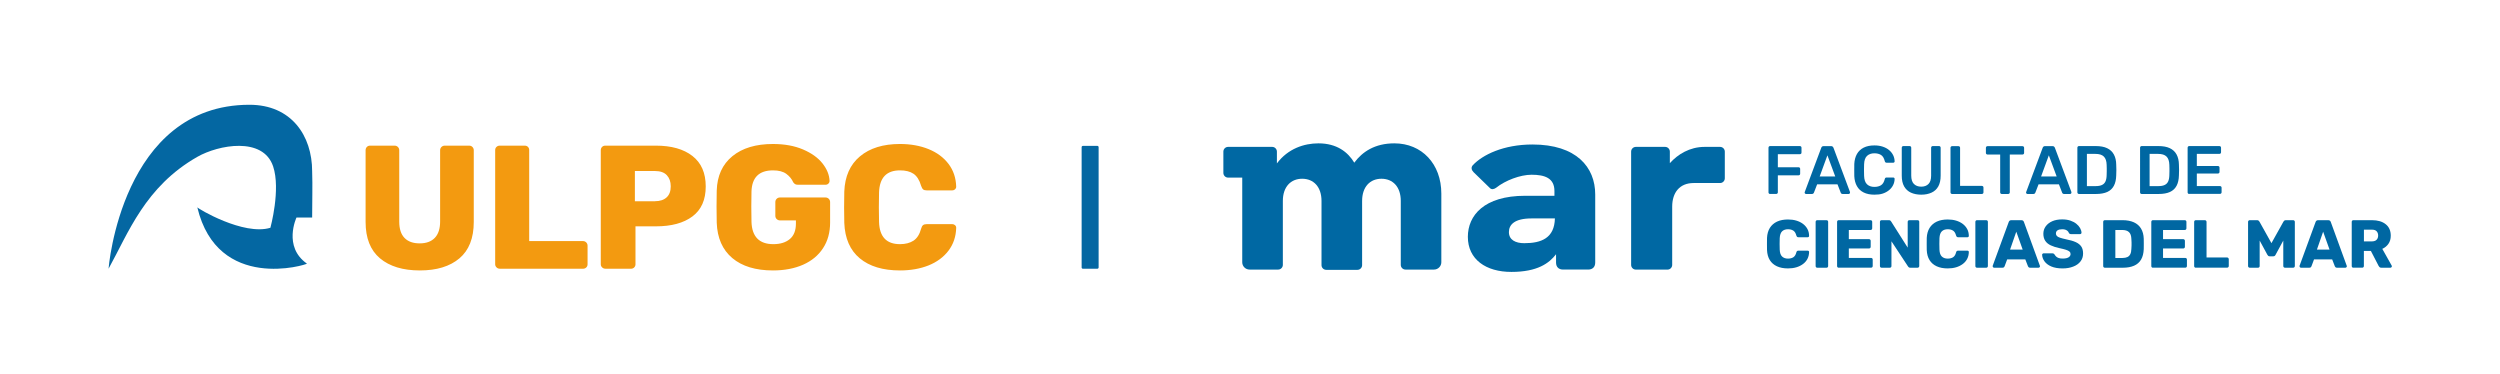 <?xml version="1.0" encoding="UTF-8"?>
<!-- Generator: Adobe Illustrator 27.8.1, SVG Export Plug-In . SVG Version: 6.00 Build 0)  -->
<svg version="1.1" xmlns="http://www.w3.org/2000/svg" xmlns:xlink="http://www.w3.org/1999/xlink" x="0px" y="0px" viewBox="0 0 543.09 81.24" style="enable-background:new 0 0 543.09 81.24;" xml:space="preserve">
<style type="text/css">
	.st0{display:none;}
	.st1{display:inline;fill:none;stroke:#009FE3;stroke-width:0.216;stroke-miterlimit:22.926;}
	.st2{display:inline;fill-rule:evenodd;clip-rule:evenodd;fill:none;stroke:#009FE3;stroke-width:0.216;stroke-miterlimit:22.926;}
	.st3{display:inline;fill-rule:evenodd;clip-rule:evenodd;fill:none;stroke:#B2B2B2;stroke-width:0.216;stroke-miterlimit:22.926;}
	.st4{display:inline;fill:#DADADA;}
	.st5{display:inline;fill:none;stroke:#F59A00;stroke-width:0.216;stroke-miterlimit:22.926;}
	.st6{display:inline;fill:none;stroke:#EF7D00;stroke-width:0.216;stroke-miterlimit:22.926;}
	.st7{display:inline;}
	.st8{fill-rule:evenodd;clip-rule:evenodd;fill:#DADADA;}
	.st9{fill:none;stroke:#C6C6C6;stroke-width:0.216;stroke-miterlimit:22.926;}
	.st10{fill:none;stroke:#B2B2B2;stroke-width:0.216;stroke-miterlimit:22.926;}
	.st11{display:inline;fill:none;stroke:#C6C6C6;stroke-width:0.216;stroke-miterlimit:22.926;}
	.st12{display:inline;fill:none;stroke:#B2B2B2;stroke-width:0.216;stroke-miterlimit:22.926;}
	.st13{fill:#DADADA;}
	.st14{fill-rule:evenodd;clip-rule:evenodd;fill:#009640;}
	
		.st15{display:inline;fill-rule:evenodd;clip-rule:evenodd;fill:none;stroke:#000000;stroke-width:0.217;stroke-miterlimit:22.926;}
	
		.st16{display:inline;fill-rule:evenodd;clip-rule:evenodd;fill:none;stroke:#C6C6C6;stroke-width:0.216;stroke-miterlimit:22.926;}
	
		.st17{display:inline;fill-rule:evenodd;clip-rule:evenodd;fill:none;stroke:#E30613;stroke-width:0.216;stroke-miterlimit:22.926;}
	.st18{display:inline;fill-rule:evenodd;clip-rule:evenodd;fill:#009640;}
	.st19{display:inline;fill:none;stroke:#EF7D00;stroke-width:0.217;stroke-miterlimit:22.926;}
	.st20{display:inline;fill-rule:evenodd;clip-rule:evenodd;fill:#DADADA;}
	.st21{fill:#B3B1B1;}
	.st22{fill:none;stroke:#B3B1B1;stroke-width:0.216;stroke-miterlimit:22.926;}
	.st23{display:inline;fill:none;}
	.st24{display:inline;fill:none;stroke:#020203;stroke-width:0.216;stroke-miterlimit:22.926;}
	.st25{display:inline;fill:none;stroke:#289BD3;stroke-width:0.216;stroke-miterlimit:22.926;}
	.st26{display:inline;fill:none;stroke:#F39A10;stroke-width:0.216;stroke-miterlimit:22.926;}
	.st27{display:inline;fill:#B3B1B1;}
	.st28{display:inline;fill:none;stroke:#B3B1B1;stroke-width:0.216;stroke-miterlimit:22.926;}
	.st29{display:inline;fill:none;stroke:#E30613;stroke-width:0.216;stroke-miterlimit:22.926;}
	.st30{fill-rule:evenodd;clip-rule:evenodd;fill:none;stroke:#009FE3;stroke-width:0.216;stroke-miterlimit:22.926;}
	.st31{fill-rule:evenodd;clip-rule:evenodd;fill:none;stroke:#B2B2B2;stroke-width:0.216;stroke-miterlimit:22.926;}
	.st32{display:inline;fill:none;stroke:#E30613;stroke-width:0.217;stroke-miterlimit:22.926;}
	.st33{display:inline;fill:none;stroke:#C6C6C6;stroke-width:0.217;stroke-miterlimit:22.926;}
	.st34{fill:none;stroke:#E30613;stroke-width:0.217;stroke-miterlimit:22.926;}
	.st35{fill:none;stroke:#C6C6C6;stroke-width:0.217;stroke-miterlimit:22.926;}
	.st36{fill:#0067A2;}
	.st37{fill:#0467A2;}
	.st38{fill:#F39A10;}
	.st39{fill:#F59A00;}
	.st40{fill-rule:evenodd;clip-rule:evenodd;fill:#0067A2;}
	.st41{fill-rule:evenodd;clip-rule:evenodd;fill:#F59A00;}
	.st42{fill:#FFFFFF;}
	.st43{fill-rule:evenodd;clip-rule:evenodd;fill:#FFFFFF;}
	.st44{fill:#0068A3;}
</style>
<g id="Capa_1" class="st0">
	<g class="st7">
		<path class="st21" d="M235.6,40.75c0,3.66-0.88,6.52-2.63,8.6s-4.39,3.11-7.9,3.11h-15.58c-0.28,0-0.52-0.1-0.71-0.29    c-0.19-0.19-0.29-0.43-0.29-0.72v-5.29c0-0.28,0.09-0.52,0.29-0.72c0.19-0.19,0.43-0.29,0.71-0.29h15.5    c1.55,0,2.73-0.38,3.53-1.15c0.8-0.77,1.2-1.86,1.2-3.29c0-1.43-0.4-2.52-1.18-3.29c-0.79-0.77-1.97-1.15-3.55-1.15h-15.5    c-0.28,0-0.52-0.1-0.71-0.29c-0.19-0.19-0.29-0.43-0.29-0.72v-5.33c0-0.29,0.09-0.52,0.29-0.7c0.19-0.18,0.43-0.27,0.71-0.27    h15.58c3.51,0,6.15,1.04,7.9,3.13C234.72,34.18,235.6,37.06,235.6,40.75"/>
		<line class="st22" x1="208.51" y1="0.2" x2="208.51" y2="81.22"/>
		<line class="st22" x1="235.66" y1="0.2" x2="235.66" y2="81.22"/>
	</g>
	<rect x="0.38" class="st23" width="705.84" height="81.13"/>
	<rect x="0.38" class="st24" width="705.76" height="81.13"/>
	<line class="st25" x1="0.45" y1="58.43" x2="706.14" y2="58.43"/>
	<line class="st26" x1="0.43" y1="0.1" x2="405.13" y2="0.1"/>
	<path class="st27" d="M67.85,42.11c0-1.45,0.38-2.57,1.12-3.37c0.75-0.8,1.89-1.2,3.41-1.2h6.63c0.12,0,0.22,0.04,0.29,0.1   c0.08,0.07,0.11,0.16,0.11,0.28v1.47c0,0.12-0.04,0.21-0.11,0.29c-0.08,0.07-0.17,0.11-0.29,0.11h-6.63c-0.86,0-1.5,0.2-1.94,0.6   c-0.43,0.4-0.65,0.97-0.65,1.7c0,0.74,0.22,1.3,0.65,1.7c0.43,0.4,1.08,0.6,1.94,0.6h6.63c0.12,0,0.22,0.04,0.29,0.11   c0.08,0.08,0.11,0.17,0.11,0.29v1.47c0,0.12-0.04,0.21-0.11,0.28c-0.08,0.07-0.17,0.1-0.29,0.1h-6.63c-1.52,0-2.66-0.4-3.41-1.19   C68.23,44.66,67.85,43.55,67.85,42.11"/>
	<path class="st27" d="M57.72,11.41c-1.48,0-2.62-0.37-3.44-1.1c-0.82-0.74-1.22-1.85-1.22-3.34V0.46c0-0.12,0.04-0.21,0.11-0.29   c0.07-0.07,0.17-0.11,0.28-0.11h1.5c0.12,0,0.22,0.04,0.29,0.11c0.08,0.08,0.12,0.17,0.12,0.29v6.51c0,0.84,0.2,1.48,0.61,1.9   c0.41,0.43,0.99,0.64,1.74,0.64c0.75,0,1.33-0.21,1.74-0.64c0.41-0.43,0.61-1.06,0.61-1.9V0.46c0-0.12,0.04-0.21,0.11-0.29   c0.08-0.07,0.17-0.11,0.29-0.11h1.5c0.12,0,0.21,0.04,0.28,0.11c0.07,0.08,0.11,0.17,0.11,0.29v6.51c0,1.49-0.4,2.61-1.21,3.34   C60.33,11.04,59.19,11.41,57.72,11.41"/>
	<path class="st27" d="M57.69,11.41c1.48,0,2.62,0.37,3.44,1.1c0.82,0.74,1.22,1.85,1.22,3.34v6.51c0,0.12-0.03,0.21-0.11,0.29   c-0.07,0.07-0.17,0.11-0.28,0.11h-1.5c-0.12,0-0.22-0.04-0.29-0.11c-0.08-0.08-0.11-0.17-0.11-0.29v-6.51c0-0.84-0.2-1.48-0.61-1.9   c-0.41-0.43-0.99-0.64-1.74-0.64s-1.33,0.21-1.74,0.64c-0.41,0.43-0.61,1.06-0.61,1.9v6.51c0,0.12-0.04,0.21-0.11,0.29   c-0.08,0.07-0.17,0.11-0.29,0.11h-1.5c-0.12,0-0.22-0.04-0.29-0.11c-0.07-0.08-0.11-0.17-0.11-0.29v-6.51   c0-1.49,0.4-2.61,1.21-3.34C55.09,11.78,56.23,11.41,57.69,11.41"/>
	<line class="st28" x1="79.38" y1="0.06" x2="79.38" y2="81.08"/>
	<path class="st27" d="M12,42.11c0-1.45,0.37-2.57,1.12-3.37c0.75-0.8,1.89-1.2,3.41-1.2h6.63c0.12,0,0.22,0.04,0.29,0.1   c0.08,0.07,0.11,0.16,0.11,0.28v1.47c0,0.12-0.04,0.21-0.11,0.29c-0.07,0.07-0.17,0.11-0.29,0.11h-6.63c-0.86,0-1.51,0.2-1.94,0.6   c-0.44,0.4-0.65,0.97-0.65,1.7c0,0.74,0.22,1.3,0.65,1.7c0.43,0.4,1.08,0.6,1.94,0.6h6.63c0.12,0,0.22,0.04,0.29,0.11   c0.08,0.08,0.11,0.17,0.11,0.29v1.47c0,0.12-0.04,0.21-0.11,0.28c-0.07,0.07-0.17,0.1-0.29,0.1h-6.63c-1.52,0-2.66-0.4-3.41-1.19   C12.38,44.66,12,43.55,12,42.11"/>
	<path class="st27" d="M12.01,42.11c0-1.45-0.38-2.57-1.12-3.37c-0.75-0.8-1.89-1.2-3.41-1.2H0.84c-0.12,0-0.22,0.04-0.29,0.1   c-0.08,0.07-0.11,0.16-0.11,0.28v1.47c0,0.12,0.04,0.21,0.11,0.29c0.08,0.07,0.17,0.11,0.29,0.11h6.63c0.86,0,1.51,0.2,1.94,0.6   c0.43,0.4,0.65,0.97,0.65,1.7c0,0.74-0.22,1.3-0.65,1.7c-0.43,0.4-1.08,0.6-1.94,0.6H0.84c-0.12,0-0.22,0.04-0.29,0.11   c-0.08,0.08-0.11,0.17-0.11,0.29v1.47c0,0.12,0.04,0.21,0.11,0.28c0.08,0.07,0.17,0.1,0.29,0.1h6.63c1.52,0,2.66-0.4,3.41-1.19   C11.63,44.66,12.01,43.55,12.01,42.11"/>
	<path class="st27" d="M57.72,69.73c-1.48,0-2.62,0.37-3.44,1.1c-0.82,0.74-1.22,1.85-1.22,3.34v6.51c0,0.12,0.04,0.21,0.11,0.29   c0.07,0.07,0.17,0.11,0.28,0.11h1.5c0.12,0,0.22-0.04,0.29-0.11c0.08-0.08,0.12-0.17,0.12-0.29v-6.51c0-0.84,0.2-1.48,0.61-1.9   c0.41-0.43,0.99-0.64,1.74-0.64c0.75,0,1.33,0.21,1.74,0.64c0.41,0.43,0.61,1.06,0.61,1.9v6.51c0,0.12,0.04,0.21,0.11,0.29   c0.08,0.07,0.17,0.11,0.29,0.11h1.5c0.12,0,0.21-0.04,0.28-0.11c0.07-0.08,0.11-0.17,0.11-0.29v-6.51c0-1.49-0.4-2.61-1.21-3.34   C60.33,70.1,59.19,69.73,57.72,69.73"/>
	<path class="st27" d="M57.69,69.73c1.48,0,2.62-0.37,3.44-1.1c0.82-0.74,1.22-1.85,1.22-3.34v-6.51c0-0.12-0.03-0.21-0.11-0.29   c-0.07-0.07-0.17-0.11-0.28-0.11h-1.5c-0.12,0-0.22,0.04-0.29,0.11c-0.08,0.08-0.11,0.17-0.11,0.29v6.51c0,0.84-0.2,1.48-0.61,1.9   c-0.41,0.43-0.99,0.64-1.74,0.64s-1.33-0.21-1.74-0.64c-0.41-0.43-0.61-1.06-0.61-1.9v-6.51c0-0.12-0.04-0.21-0.11-0.29   c-0.08-0.07-0.17-0.11-0.29-0.11h-1.5c-0.12,0-0.22,0.04-0.29,0.11c-0.07,0.08-0.11,0.17-0.11,0.29v6.51c0,1.49,0.4,2.61,1.21,3.34   C55.09,69.36,56.23,69.73,57.69,69.73"/>
	<line class="st25" x1="0.45" y1="22.8" x2="706.14" y2="22.8"/>
	<line class="st25" x1="-0.43" y1="42.36" x2="705.25" y2="42.36"/>
	<line class="st25" x1="0.01" y1="47.73" x2="705.7" y2="47.73"/>
	<line class="st26" x1="0.45" y1="31.73" x2="706.14" y2="31.73"/>
	<g class="st7">
		<path class="st22" d="M372.33,0.19v81.02 M384.02,0.19v81.02"/>
		<path class="st21" d="M372.39,42.24c0-1.45,0.38-2.57,1.12-3.37c0.75-0.8,1.88-1.2,3.4-1.2h6.63c0.12,0,0.22,0.04,0.29,0.1    c0.08,0.07,0.11,0.16,0.11,0.28v1.47c0,0.12-0.04,0.21-0.11,0.29c-0.08,0.07-0.17,0.11-0.29,0.11h-6.63c-0.86,0-1.51,0.2-1.94,0.6    c-0.44,0.4-0.65,0.97-0.65,1.7c0,0.74,0.22,1.3,0.65,1.7c0.43,0.4,1.08,0.6,1.94,0.6h6.63c0.12,0,0.22,0.04,0.29,0.11    c0.08,0.08,0.11,0.17,0.11,0.29v1.47c0,0.12-0.04,0.21-0.11,0.28c-0.08,0.07-0.17,0.1-0.29,0.1h-6.63c-1.52,0-2.65-0.4-3.4-1.19    C372.76,44.8,372.39,43.68,372.39,42.24"/>
	</g>
	<g class="st7">
		<line class="st22" x1="519.61" y1="0.31" x2="519.61" y2="81.33"/>
		<path class="st22" d="M531.23,0.37v81.02 M542.8,0.37v81.02"/>
		<path class="st21" d="M531.22,43.25c0-1.45,0.38-2.57,1.12-3.37c0.75-0.8,1.89-1.2,3.41-1.2h6.63c0.12,0,0.22,0.04,0.29,0.1    c0.08,0.07,0.11,0.16,0.11,0.28v1.47c0,0.12-0.04,0.21-0.11,0.29c-0.08,0.07-0.17,0.11-0.29,0.11h-6.63c-0.86,0-1.51,0.2-1.94,0.6    c-0.44,0.4-0.65,0.97-0.65,1.7c0,0.74,0.22,1.3,0.65,1.7c0.43,0.4,1.08,0.6,1.94,0.6h6.63c0.12,0,0.22,0.04,0.29,0.11    c0.08,0.08,0.11,0.17,0.11,0.29v1.47c0,0.12-0.04,0.21-0.11,0.28c-0.08,0.07-0.17,0.1-0.29,0.1h-6.63c-1.52,0-2.66-0.4-3.41-1.19    C531.6,45.81,531.22,44.69,531.22,43.25"/>
		<path class="st21" d="M531.18,43.24c0-1.45-0.38-2.57-1.12-3.37c-0.75-0.8-1.88-1.2-3.4-1.2h-6.63c-0.12,0-0.22,0.04-0.29,0.1    c-0.08,0.07-0.11,0.16-0.11,0.28v1.47c0,0.12,0.04,0.21,0.11,0.29c0.08,0.07,0.17,0.11,0.29,0.11h6.63c0.86,0,1.51,0.2,1.94,0.6    c0.44,0.4,0.65,0.97,0.65,1.7c0,0.74-0.22,1.3-0.65,1.7c-0.43,0.4-1.08,0.6-1.94,0.6h-6.63c-0.12,0-0.22,0.04-0.29,0.11    c-0.08,0.08-0.11,0.17-0.11,0.29v1.47c0,0.12,0.04,0.21,0.11,0.28c0.08,0.07,0.17,0.1,0.29,0.1h6.63c1.52,0,2.65-0.4,3.4-1.19    C530.81,45.79,531.18,44.68,531.18,43.24"/>
	</g>
	<g class="st7">
		<path class="st21" d="M265.78,40.77c0,3.66-0.88,6.52-2.63,8.6s-4.39,3.11-7.9,3.11h-15.58c-0.28,0-0.52-0.1-0.71-0.29    c-0.19-0.19-0.29-0.43-0.29-0.72v-5.29c0-0.28,0.09-0.52,0.29-0.72c0.19-0.19,0.43-0.29,0.71-0.29h15.5    c1.55,0,2.73-0.38,3.53-1.15c0.8-0.77,1.2-1.86,1.2-3.29c0-1.43-0.4-2.52-1.18-3.29c-0.79-0.77-1.97-1.15-3.55-1.15h-15.5    c-0.28,0-0.52-0.1-0.71-0.29c-0.19-0.19-0.29-0.43-0.29-0.72v-5.33c0-0.29,0.09-0.52,0.29-0.7c0.19-0.18,0.43-0.27,0.71-0.27    h15.58c3.51,0,6.15,1.04,7.9,3.13C264.9,34.21,265.78,37.09,265.78,40.77"/>
		<line class="st22" x1="238.68" y1="0.23" x2="238.68" y2="81.24"/>
		<line class="st22" x1="265.83" y1="0.23" x2="265.83" y2="81.24"/>
	</g>
</g>
<g id="Capa_5">
</g>
<g id="Capa_2">
	<path class="st37" d="M54.2,22.76c9.07,0,13.61,6.68,13.61,14.47c0.11,3.55,0,5.58,0,10.02h-3.4c0,0-2.99,6.35,2.27,10.02   c0,0.22-19.4,6.28-23.82-12.24c0,0.22,10.03,6.23,15.88,4.45c0,0,2.28-8.31,0.59-13.34c-2.19-6.51-11.88-4.68-16.46-2.07   c-11.38,6.49-14.99,16.56-19.29,24.31C23.57,58.38,26.4,22.76,54.2,22.76"/>
	<path class="st38" d="M195.51,58.75c-3.71,0-6.62-0.88-8.73-2.63s-3.24-4.33-3.37-7.71c-0.03-0.69-0.04-1.81-0.04-3.36   c0-1.58,0.01-2.72,0.04-3.43c0.13-3.31,1.26-5.86,3.4-7.65c2.14-1.79,5.04-2.69,8.69-2.69c2.31,0,4.38,0.37,6.21,1.11   c1.83,0.74,3.27,1.81,4.34,3.21c1.06,1.4,1.62,3.05,1.67,4.96c0,0.23-0.09,0.42-0.25,0.57c-0.17,0.15-0.37,0.23-0.6,0.23h-5.52   c-0.36,0-0.63-0.07-0.8-0.21c-0.17-0.14-0.32-0.4-0.45-0.78c-0.36-1.25-0.92-2.12-1.65-2.62c-0.74-0.5-1.72-0.74-2.94-0.74   c-2.93,0-4.45,1.6-4.55,4.81c-0.03,0.69-0.04,1.74-0.04,3.17c0,1.42,0.01,2.51,0.04,3.24c0.1,3.21,1.62,4.81,4.55,4.81   c1.19,0,2.17-0.26,2.94-0.76c0.77-0.51,1.32-1.37,1.65-2.6c0.1-0.38,0.25-0.64,0.43-0.78c0.18-0.14,0.45-0.21,0.82-0.21h5.52   c0.23,0,0.43,0.08,0.6,0.23c0.17,0.15,0.25,0.34,0.25,0.57c-0.05,1.91-0.61,3.56-1.67,4.96c-1.06,1.4-2.51,2.47-4.34,3.21   C199.89,58.38,197.82,58.75,195.51,58.75 M167.91,58.75c-3.76,0-6.7-0.9-8.83-2.69c-2.13-1.79-3.26-4.36-3.38-7.69   c-0.03-0.71-0.04-1.87-0.04-3.47c0-1.6,0.01-2.77,0.04-3.51c0.1-3.21,1.24-5.69,3.4-7.46c2.17-1.77,5.1-2.65,8.81-2.65   c2.49,0,4.66,0.39,6.52,1.18c1.85,0.79,3.27,1.8,4.24,3.03c0.97,1.23,1.49,2.5,1.54,3.8c0,0.23-0.08,0.43-0.25,0.59   c-0.17,0.17-0.37,0.25-0.6,0.25h-6.03c-0.26,0-0.46-0.04-0.6-0.13c-0.14-0.09-0.28-0.22-0.41-0.4c-0.31-0.71-0.81-1.32-1.5-1.83   c-0.69-0.51-1.65-0.76-2.9-0.76c-3.01,0-4.57,1.53-4.67,4.58c-0.03,0.71-0.04,1.81-0.04,3.28c0,1.48,0.01,2.58,0.04,3.32   c0.1,3.23,1.69,4.85,4.75,4.85c1.5,0,2.7-0.37,3.58-1.11c0.88-0.74,1.32-1.86,1.32-3.36v-0.69h-3.46c-0.28,0-0.52-0.1-0.72-0.29   c-0.2-0.19-0.29-0.43-0.29-0.71V43.9c0-0.28,0.1-0.52,0.29-0.71c0.19-0.19,0.43-0.29,0.72-0.29h9.88c0.28,0,0.53,0.1,0.72,0.29   c0.19,0.19,0.29,0.43,0.29,0.71v4.43c0,2.16-0.51,4.03-1.54,5.59c-1.02,1.57-2.47,2.76-4.34,3.59   C172.58,58.33,170.4,58.75,167.91,58.75 M142.29,43.71c1.06,0,1.9-0.27,2.51-0.82c0.61-0.55,0.91-1.35,0.91-2.42   c0-0.99-0.28-1.79-0.84-2.4c-0.56-0.61-1.42-0.92-2.59-0.92h-4.36v6.57H142.29z M131.48,58.37c-0.26,0-0.49-0.1-0.68-0.29   c-0.2-0.19-0.29-0.41-0.29-0.67V32.64c0-0.28,0.09-0.52,0.27-0.71c0.18-0.19,0.41-0.29,0.7-0.29h11.01c3.37,0,6.02,0.75,7.94,2.25   c1.92,1.5,2.88,3.7,2.88,6.61s-0.96,5.07-2.88,6.51c-1.92,1.44-4.57,2.16-7.94,2.16h-4.44v8.25c0,0.25-0.09,0.48-0.27,0.67   c-0.18,0.19-0.42,0.29-0.7,0.29H131.48z M108.54,58.37c-0.26,0-0.49-0.1-0.68-0.29c-0.19-0.19-0.29-0.41-0.29-0.67V32.6   c0-0.28,0.1-0.51,0.29-0.69c0.2-0.18,0.42-0.27,0.68-0.27h5.45c0.29,0,0.52,0.09,0.7,0.27c0.18,0.18,0.27,0.41,0.27,0.69v19.77   h11.67c0.29,0,0.53,0.1,0.72,0.29c0.19,0.19,0.29,0.43,0.29,0.71v4.05c0,0.28-0.1,0.51-0.29,0.69c-0.19,0.18-0.43,0.27-0.72,0.27   H108.54z M91.21,58.75c-3.68,0-6.57-0.88-8.66-2.63c-2.09-1.76-3.13-4.39-3.13-7.9V32.64c0-0.28,0.09-0.52,0.27-0.71   c0.18-0.19,0.41-0.29,0.7-0.29h5.33c0.28,0,0.52,0.09,0.72,0.29c0.19,0.19,0.29,0.43,0.29,0.71v15.5c0,1.58,0.38,2.76,1.15,3.55   c0.76,0.79,1.86,1.18,3.29,1.18c1.43,0,2.52-0.4,3.29-1.2c0.76-0.8,1.15-1.98,1.15-3.53v-15.5c0-0.28,0.1-0.52,0.29-0.71   c0.2-0.19,0.43-0.29,0.72-0.29h5.29c0.29,0,0.53,0.09,0.72,0.29c0.19,0.19,0.29,0.43,0.29,0.71v15.58c0,3.51-1.04,6.15-3.11,7.9   S94.87,58.75,91.21,58.75"/>
	<path class="st37" d="M235.25,58.38h3.13c0.16,0,0.28-0.13,0.28-0.28V31.97c0-0.16-0.13-0.28-0.28-0.28h-3.13   c-0.16,0-0.28,0.13-0.28,0.28v26.13C234.96,58.25,235.09,58.38,235.25,58.38z"/>
	<g>
		<g>
			<g>
				<path class="st36" d="M384.53,42.14c-0.1,0-0.18-0.03-0.25-0.1c-0.07-0.07-0.1-0.15-0.1-0.25V32.1c0-0.11,0.03-0.2,0.1-0.27      s0.15-0.1,0.25-0.1h6.45c0.11,0,0.2,0.04,0.27,0.1s0.1,0.16,0.1,0.27v1.04c0,0.11-0.03,0.2-0.1,0.26s-0.16,0.1-0.27,0.1h-4.77      v2.83h4.48c0.11,0,0.2,0.04,0.27,0.1c0.07,0.07,0.1,0.16,0.1,0.27v1.04c0,0.1-0.04,0.18-0.1,0.25s-0.16,0.1-0.27,0.1h-4.48v3.69      c0,0.1-0.03,0.18-0.1,0.25c-0.07,0.07-0.16,0.1-0.27,0.1H384.53z"/>
				<path class="st36" d="M392.35,42.14c-0.08,0-0.15-0.03-0.22-0.09s-0.1-0.13-0.1-0.22c0-0.04,0.01-0.08,0.03-0.13l3.58-9.59      c0.03-0.1,0.09-0.19,0.17-0.26c0.08-0.07,0.2-0.11,0.35-0.11h1.62c0.15,0,0.26,0.04,0.34,0.11c0.08,0.08,0.14,0.16,0.18,0.26      l3.58,9.59c0.01,0.05,0.01,0.09,0.01,0.13c0,0.09-0.03,0.16-0.09,0.22c-0.06,0.06-0.13,0.09-0.21,0.09h-1.29      c-0.14,0-0.24-0.03-0.3-0.1c-0.07-0.06-0.11-0.13-0.13-0.19l-0.7-1.81h-4.42l-0.7,1.81c-0.02,0.06-0.06,0.12-0.13,0.19      c-0.07,0.06-0.17,0.1-0.3,0.1H392.35z M395.3,38.33h3.38l-1.7-4.59L395.3,38.33z"/>
				<path class="st36" d="M407.19,42.29c-0.92,0-1.7-0.16-2.34-0.48c-0.64-0.32-1.13-0.78-1.46-1.38c-0.34-0.6-0.53-1.32-0.57-2.16      c-0.01-0.41-0.01-0.84-0.01-1.31c0-0.47,0-0.91,0.01-1.34c0.04-0.83,0.23-1.55,0.57-2.16c0.34-0.6,0.83-1.07,1.47-1.39      c0.64-0.32,1.41-0.48,2.33-0.48c0.67,0,1.28,0.09,1.81,0.27c0.54,0.18,0.99,0.42,1.37,0.74c0.38,0.31,0.67,0.68,0.88,1.09      c0.21,0.42,0.32,0.87,0.33,1.35c0.01,0.09-0.02,0.16-0.08,0.22s-0.14,0.09-0.23,0.09h-1.41c-0.11,0-0.2-0.03-0.27-0.08      c-0.07-0.05-0.12-0.15-0.15-0.27c-0.16-0.65-0.43-1.1-0.82-1.34c-0.39-0.24-0.87-0.36-1.44-0.36c-0.66,0-1.19,0.19-1.59,0.56      c-0.4,0.37-0.61,0.98-0.64,1.84c-0.03,0.81-0.03,1.65,0,2.5c0.03,0.85,0.24,1.46,0.64,1.84c0.4,0.37,0.93,0.56,1.59,0.56      c0.58,0,1.06-0.12,1.44-0.36c0.39-0.24,0.66-0.69,0.82-1.33c0.03-0.14,0.08-0.23,0.15-0.28c0.07-0.05,0.16-0.07,0.27-0.07h1.41      c0.09,0,0.17,0.03,0.23,0.09c0.06,0.06,0.09,0.13,0.08,0.22c-0.01,0.49-0.12,0.94-0.33,1.35c-0.21,0.42-0.5,0.78-0.88,1.09      c-0.38,0.31-0.83,0.56-1.37,0.74S407.86,42.29,407.19,42.29z"/>
				<path class="st36" d="M417.37,42.29c-0.86,0-1.61-0.15-2.25-0.44c-0.63-0.29-1.12-0.74-1.47-1.35      c-0.35-0.61-0.52-1.39-0.52-2.34V32.1c0-0.11,0.04-0.2,0.1-0.27s0.15-0.1,0.25-0.1h1.35c0.11,0,0.2,0.04,0.26,0.1      c0.06,0.07,0.1,0.16,0.1,0.27v6.05c0,0.81,0.19,1.42,0.58,1.81c0.39,0.39,0.92,0.59,1.59,0.59c0.67,0,1.2-0.2,1.58-0.59      c0.38-0.39,0.57-0.99,0.57-1.81V32.1c0-0.11,0.04-0.2,0.1-0.27s0.16-0.1,0.27-0.1h1.34c0.11,0,0.2,0.04,0.26,0.1      c0.06,0.07,0.1,0.16,0.1,0.27v6.05c0,0.95-0.17,1.73-0.51,2.34c-0.34,0.61-0.83,1.06-1.46,1.35S418.25,42.29,417.37,42.29z"/>
				<path class="st36" d="M424.07,42.14c-0.1,0-0.18-0.03-0.25-0.1c-0.07-0.07-0.1-0.15-0.1-0.25v-9.69c0-0.1,0.03-0.18,0.1-0.25      s0.15-0.1,0.25-0.1h1.38c0.1,0,0.18,0.04,0.25,0.1s0.1,0.15,0.1,0.25v8.28h4.71c0.11,0,0.2,0.04,0.27,0.1s0.1,0.16,0.1,0.27      v1.04c0,0.1-0.03,0.18-0.1,0.25c-0.07,0.07-0.16,0.1-0.27,0.1H424.07z"/>
				<path class="st36" d="M434.86,42.14c-0.1,0-0.18-0.03-0.25-0.1c-0.07-0.07-0.1-0.15-0.1-0.25v-8.22h-2.75      c-0.1,0-0.18-0.04-0.25-0.1s-0.1-0.15-0.1-0.25v-1.1c0-0.11,0.04-0.2,0.1-0.27s0.15-0.1,0.25-0.1h7.58c0.11,0,0.2,0.04,0.27,0.1      c0.07,0.07,0.1,0.16,0.1,0.27v1.1c0,0.1-0.03,0.18-0.1,0.25c-0.07,0.07-0.16,0.1-0.27,0.1h-2.74v8.22c0,0.1-0.04,0.18-0.1,0.25      c-0.07,0.07-0.16,0.1-0.27,0.1H434.86z"/>
				<path class="st36" d="M440.45,42.14c-0.08,0-0.15-0.03-0.22-0.09s-0.1-0.13-0.1-0.22c0-0.04,0.01-0.08,0.03-0.13l3.58-9.59      c0.03-0.1,0.09-0.19,0.17-0.26c0.08-0.07,0.2-0.11,0.35-0.11h1.62c0.15,0,0.26,0.04,0.34,0.11c0.08,0.08,0.14,0.16,0.18,0.26      l3.58,9.59c0.01,0.05,0.01,0.09,0.01,0.13c0,0.09-0.03,0.16-0.09,0.22c-0.06,0.06-0.13,0.09-0.21,0.09h-1.29      c-0.14,0-0.24-0.03-0.3-0.1c-0.07-0.06-0.11-0.13-0.13-0.19l-0.7-1.81h-4.42l-0.7,1.81c-0.02,0.06-0.06,0.12-0.13,0.19      c-0.07,0.06-0.17,0.1-0.3,0.1H440.45z M443.4,38.33h3.38l-1.7-4.59L443.4,38.33z"/>
				<path class="st36" d="M451.63,42.14c-0.1,0-0.18-0.03-0.25-0.1c-0.07-0.07-0.1-0.15-0.1-0.25V32.1c0-0.11,0.03-0.2,0.1-0.27      s0.15-0.1,0.25-0.1h3.63c1,0,1.83,0.15,2.48,0.46c0.65,0.31,1.14,0.76,1.47,1.37s0.5,1.34,0.51,2.22      c0.02,0.44,0.03,0.82,0.03,1.16s-0.01,0.72-0.03,1.14c-0.02,0.92-0.19,1.68-0.51,2.28s-0.8,1.05-1.43,1.34      c-0.64,0.29-1.46,0.44-2.45,0.44H451.63z M453.34,40.43h1.92c0.55,0,1.01-0.08,1.35-0.24c0.35-0.16,0.6-0.41,0.77-0.77      c0.16-0.35,0.25-0.81,0.26-1.39c0.01-0.3,0.02-0.56,0.02-0.78c0-0.22,0-0.45,0-0.67c0-0.22-0.01-0.48-0.02-0.77      c-0.02-0.81-0.22-1.41-0.61-1.8s-1-0.58-1.84-0.58h-1.84V40.43z"/>
				<path class="st36" d="M465.25,42.14c-0.1,0-0.18-0.03-0.25-0.1c-0.07-0.07-0.1-0.15-0.1-0.25V32.1c0-0.11,0.03-0.2,0.1-0.27      s0.15-0.1,0.25-0.1h3.63c1,0,1.83,0.15,2.48,0.46c0.65,0.31,1.14,0.76,1.47,1.37s0.5,1.34,0.51,2.22      c0.02,0.44,0.03,0.82,0.03,1.16s-0.01,0.72-0.03,1.14c-0.02,0.92-0.19,1.68-0.51,2.28s-0.8,1.05-1.43,1.34      c-0.64,0.29-1.46,0.44-2.45,0.44H465.25z M466.96,40.43h1.92c0.55,0,1.01-0.08,1.35-0.24c0.35-0.16,0.6-0.41,0.77-0.77      c0.16-0.35,0.25-0.81,0.26-1.39c0.01-0.3,0.02-0.56,0.02-0.78c0-0.22,0-0.45,0-0.67c0-0.22-0.01-0.48-0.02-0.77      c-0.02-0.81-0.22-1.41-0.61-1.8s-1-0.58-1.84-0.58h-1.84V40.43z"/>
				<path class="st36" d="M475.58,42.14c-0.1,0-0.18-0.03-0.25-0.1c-0.07-0.07-0.1-0.15-0.1-0.25V32.1c0-0.11,0.03-0.2,0.1-0.27      s0.15-0.1,0.25-0.1h6.54c0.11,0,0.2,0.04,0.27,0.1s0.1,0.16,0.1,0.27v0.98c0,0.1-0.04,0.18-0.1,0.25s-0.16,0.1-0.27,0.1h-4.89      v2.63h4.56c0.11,0,0.2,0.03,0.27,0.1s0.1,0.15,0.1,0.26v0.92c0,0.11-0.04,0.2-0.1,0.26s-0.16,0.1-0.27,0.1h-4.56v2.72h5.01      c0.11,0,0.2,0.04,0.27,0.1s0.1,0.16,0.1,0.27v0.98c0,0.1-0.04,0.18-0.1,0.25c-0.07,0.07-0.16,0.1-0.27,0.1H475.58z"/>
			</g>
		</g>
	</g>
	<g>
		<g>
			<g>
				<path class="st36" d="M388.42,58.31c-0.93,0-1.73-0.15-2.4-0.46s-1.18-0.75-1.55-1.34s-0.57-1.32-0.61-2.2      c-0.01-0.4-0.01-0.84-0.01-1.3c0-0.46,0-0.9,0.01-1.33c0.04-0.86,0.25-1.58,0.62-2.18c0.37-0.59,0.9-1.05,1.56-1.36      c0.67-0.31,1.46-0.46,2.38-0.46c0.65,0,1.25,0.08,1.8,0.24c0.55,0.16,1.03,0.4,1.45,0.71c0.41,0.31,0.73,0.68,0.97,1.12      s0.35,0.93,0.36,1.48c0.01,0.09-0.02,0.16-0.08,0.22c-0.06,0.06-0.14,0.09-0.23,0.09h-1.99c-0.13,0-0.23-0.03-0.29-0.08      c-0.07-0.05-0.13-0.16-0.18-0.3c-0.14-0.52-0.36-0.88-0.67-1.07s-0.69-0.29-1.14-0.29c-0.54,0-0.97,0.15-1.28,0.45      s-0.49,0.8-0.52,1.5c-0.03,0.81-0.03,1.63,0,2.48c0.03,0.7,0.2,1.2,0.52,1.5s0.74,0.45,1.28,0.45c0.45,0,0.84-0.1,1.15-0.29      c0.31-0.2,0.54-0.55,0.66-1.06c0.04-0.15,0.1-0.25,0.17-0.3c0.07-0.05,0.17-0.08,0.3-0.08h1.99c0.09,0,0.17,0.03,0.23,0.09      c0.06,0.06,0.09,0.13,0.08,0.22c-0.01,0.55-0.13,1.04-0.36,1.48s-0.55,0.81-0.97,1.12s-0.9,0.55-1.45,0.71      S389.07,58.31,388.42,58.31z"/>
				<path class="st36" d="M394.79,58.16c-0.11,0-0.2-0.03-0.27-0.1c-0.07-0.07-0.1-0.16-0.1-0.27V48.2c0-0.11,0.04-0.2,0.1-0.27      c0.07-0.07,0.16-0.1,0.27-0.1h1.98c0.11,0,0.2,0.04,0.27,0.1c0.07,0.07,0.1,0.16,0.1,0.27v9.59c0,0.11-0.04,0.2-0.1,0.27      c-0.07,0.07-0.16,0.1-0.27,0.1H394.79z"/>
				<path class="st36" d="M399.45,58.16c-0.11,0-0.2-0.03-0.27-0.1c-0.07-0.07-0.1-0.16-0.1-0.27V48.2c0-0.11,0.04-0.2,0.1-0.27      c0.07-0.07,0.16-0.1,0.27-0.1h6.89c0.11,0,0.2,0.04,0.27,0.1c0.07,0.07,0.1,0.16,0.1,0.27v1.39c0,0.11-0.04,0.2-0.1,0.27      c-0.07,0.07-0.16,0.1-0.27,0.1h-4.71v1.99h4.38c0.11,0,0.2,0.04,0.27,0.11c0.07,0.07,0.1,0.17,0.1,0.27v1.28      c0,0.1-0.03,0.18-0.1,0.26c-0.07,0.07-0.16,0.11-0.27,0.11h-4.38v2.05h4.82c0.11,0,0.2,0.03,0.27,0.1      c0.07,0.07,0.1,0.16,0.1,0.26v1.39c0,0.11-0.04,0.2-0.1,0.27c-0.07,0.07-0.16,0.1-0.27,0.1H399.45z"/>
				<path class="st36" d="M408.76,58.16c-0.11,0-0.2-0.03-0.27-0.1c-0.07-0.07-0.1-0.16-0.1-0.27V48.2c0-0.11,0.04-0.2,0.1-0.27      c0.07-0.07,0.16-0.1,0.27-0.1h1.56c0.17,0,0.29,0.04,0.36,0.11c0.07,0.07,0.12,0.13,0.14,0.17l3.6,5.68V48.2      c0-0.11,0.04-0.2,0.1-0.27c0.07-0.07,0.16-0.1,0.27-0.1h1.77c0.11,0,0.2,0.04,0.27,0.1c0.07,0.07,0.1,0.16,0.1,0.27v9.59      c0,0.1-0.03,0.18-0.1,0.26c-0.07,0.07-0.16,0.11-0.27,0.11h-1.58c-0.16,0-0.27-0.04-0.35-0.12c-0.07-0.08-0.12-0.13-0.14-0.16      l-3.6-5.46v5.37c0,0.11-0.03,0.2-0.1,0.27c-0.07,0.07-0.16,0.1-0.27,0.1H408.76z"/>
				<path class="st36" d="M423.12,58.31c-0.93,0-1.73-0.15-2.4-0.46s-1.18-0.75-1.55-1.34s-0.57-1.32-0.61-2.2      c-0.01-0.4-0.01-0.84-0.01-1.3c0-0.46,0-0.9,0.01-1.33c0.04-0.86,0.25-1.58,0.62-2.18c0.37-0.59,0.9-1.05,1.56-1.36      c0.67-0.31,1.46-0.46,2.38-0.46c0.65,0,1.25,0.08,1.8,0.24c0.55,0.16,1.03,0.4,1.45,0.71c0.41,0.31,0.73,0.68,0.97,1.12      s0.35,0.93,0.36,1.48c0.01,0.09-0.02,0.16-0.08,0.22c-0.06,0.06-0.14,0.09-0.23,0.09h-1.99c-0.13,0-0.23-0.03-0.29-0.08      c-0.07-0.05-0.13-0.16-0.18-0.3c-0.14-0.52-0.36-0.88-0.67-1.07s-0.69-0.29-1.14-0.29c-0.54,0-0.97,0.15-1.28,0.45      s-0.49,0.8-0.52,1.5c-0.03,0.81-0.03,1.63,0,2.48c0.03,0.7,0.2,1.2,0.52,1.5s0.74,0.45,1.28,0.45c0.45,0,0.84-0.1,1.15-0.29      c0.31-0.2,0.54-0.55,0.66-1.06c0.04-0.15,0.1-0.25,0.17-0.3c0.07-0.05,0.17-0.08,0.3-0.08h1.99c0.09,0,0.17,0.03,0.23,0.09      c0.06,0.06,0.09,0.13,0.08,0.22c-0.01,0.55-0.13,1.04-0.36,1.48s-0.55,0.81-0.97,1.12s-0.9,0.55-1.45,0.71      S423.76,58.31,423.12,58.31z"/>
				<path class="st36" d="M429.49,58.16c-0.11,0-0.2-0.03-0.27-0.1c-0.07-0.07-0.1-0.16-0.1-0.27V48.2c0-0.11,0.04-0.2,0.1-0.27      c0.07-0.07,0.16-0.1,0.27-0.1h1.98c0.11,0,0.2,0.04,0.27,0.1c0.07,0.07,0.1,0.16,0.1,0.27v9.59c0,0.11-0.04,0.2-0.1,0.27      c-0.07,0.07-0.16,0.1-0.27,0.1H429.49z"/>
				<path class="st36" d="M433.19,58.16c-0.08,0-0.15-0.03-0.21-0.1c-0.06-0.06-0.1-0.13-0.1-0.21c0-0.05,0-0.09,0.01-0.13      l3.47-9.47c0.03-0.11,0.09-0.2,0.18-0.29c0.09-0.08,0.22-0.13,0.39-0.13h2.18c0.17,0,0.3,0.04,0.39,0.13      c0.09,0.08,0.15,0.18,0.18,0.29l3.45,9.47c0.02,0.04,0.03,0.08,0.03,0.13c0,0.08-0.03,0.15-0.1,0.21      c-0.06,0.06-0.14,0.1-0.23,0.1h-1.81c-0.15,0-0.26-0.04-0.33-0.11c-0.07-0.07-0.12-0.14-0.14-0.2l-0.58-1.5h-3.94l-0.56,1.5      c-0.02,0.06-0.06,0.12-0.13,0.2c-0.07,0.07-0.19,0.11-0.35,0.11H433.19z M436.66,54.22h2.74l-1.39-3.89L436.66,54.22z"/>
				<path class="st36" d="M448.07,58.31c-0.98,0-1.8-0.14-2.45-0.42c-0.65-0.28-1.14-0.65-1.47-1.1c-0.33-0.45-0.51-0.93-0.53-1.45      c0-0.08,0.03-0.15,0.1-0.21c0.06-0.06,0.14-0.1,0.23-0.1h1.86c0.14,0,0.24,0.02,0.32,0.07c0.07,0.05,0.14,0.11,0.2,0.19      c0.08,0.15,0.19,0.29,0.33,0.43s0.33,0.25,0.56,0.33c0.23,0.08,0.52,0.12,0.86,0.12c0.57,0,1-0.09,1.29-0.27      c0.29-0.18,0.43-0.42,0.43-0.72c0-0.22-0.08-0.4-0.24-0.54s-0.41-0.27-0.76-0.38c-0.35-0.11-0.81-0.23-1.39-0.35      c-0.75-0.16-1.38-0.36-1.91-0.61s-0.93-0.58-1.2-0.99s-0.41-0.92-0.41-1.53c0-0.6,0.17-1.14,0.51-1.61s0.81-0.84,1.42-1.11      c0.61-0.27,1.33-0.4,2.17-0.4c0.68,0,1.28,0.09,1.79,0.27c0.52,0.18,0.95,0.41,1.31,0.71c0.35,0.29,0.62,0.61,0.8,0.94      c0.18,0.33,0.28,0.65,0.29,0.97c0,0.08-0.03,0.15-0.09,0.21c-0.06,0.06-0.13,0.1-0.22,0.1h-1.95c-0.11,0-0.2-0.02-0.28-0.06      c-0.08-0.04-0.15-0.1-0.21-0.19c-0.06-0.22-0.21-0.41-0.46-0.57c-0.25-0.16-0.58-0.24-0.98-0.24c-0.43,0-0.77,0.08-1.01,0.23      c-0.24,0.15-0.36,0.39-0.36,0.7c0,0.2,0.07,0.37,0.2,0.52s0.35,0.28,0.66,0.38c0.31,0.11,0.74,0.22,1.28,0.34      c0.89,0.17,1.62,0.38,2.17,0.63s0.95,0.58,1.21,0.97s0.38,0.9,0.38,1.5c0,0.67-0.19,1.25-0.57,1.73      c-0.38,0.49-0.9,0.86-1.57,1.11C449.71,58.18,448.94,58.31,448.07,58.31z"/>
				<path class="st36" d="M457.26,58.16c-0.11,0-0.2-0.03-0.27-0.1c-0.07-0.07-0.1-0.16-0.1-0.27V48.2c0-0.11,0.04-0.2,0.1-0.27      c0.07-0.07,0.16-0.1,0.27-0.1h3.83c0.96,0,1.79,0.16,2.46,0.46s1.2,0.76,1.56,1.36s0.56,1.33,0.59,2.21      c0.01,0.43,0.01,0.81,0.01,1.14s0,0.7-0.01,1.12c-0.04,0.92-0.23,1.67-0.58,2.27c-0.35,0.6-0.86,1.04-1.52,1.33      c-0.66,0.29-1.48,0.44-2.44,0.44H457.26z M459.54,56.04h1.56c0.42,0,0.77-0.07,1.05-0.2s0.49-0.34,0.63-0.63      s0.22-0.66,0.23-1.12c0.02-0.29,0.03-0.54,0.04-0.77c0-0.23,0-0.45,0-0.68c0-0.23-0.02-0.48-0.04-0.75      c-0.02-0.67-0.19-1.16-0.52-1.47c-0.33-0.31-0.82-0.46-1.47-0.46h-1.49V56.04z"/>
				<path class="st36" d="M467.71,58.16c-0.11,0-0.2-0.03-0.27-0.1c-0.07-0.07-0.1-0.16-0.1-0.27V48.2c0-0.11,0.04-0.2,0.1-0.27      c0.07-0.07,0.16-0.1,0.27-0.1h6.89c0.11,0,0.2,0.04,0.27,0.1c0.07,0.07,0.1,0.16,0.1,0.27v1.39c0,0.11-0.04,0.2-0.1,0.27      c-0.07,0.07-0.16,0.1-0.27,0.1h-4.71v1.99h4.38c0.11,0,0.2,0.04,0.27,0.11c0.07,0.07,0.1,0.17,0.1,0.27v1.28      c0,0.1-0.03,0.18-0.1,0.26c-0.07,0.07-0.16,0.11-0.27,0.11h-4.38v2.05h4.82c0.11,0,0.2,0.03,0.27,0.1      c0.07,0.07,0.1,0.16,0.1,0.26v1.39c0,0.11-0.04,0.2-0.1,0.27c-0.07,0.07-0.16,0.1-0.27,0.1H467.71z"/>
				<path class="st36" d="M477.02,58.16c-0.11,0-0.2-0.03-0.27-0.1c-0.07-0.07-0.1-0.16-0.1-0.27V48.2c0-0.11,0.04-0.2,0.1-0.27      c0.07-0.07,0.16-0.1,0.27-0.1h1.95c0.1,0,0.18,0.04,0.26,0.1c0.07,0.07,0.11,0.16,0.11,0.27v7.73h4.45      c0.11,0,0.2,0.04,0.27,0.11c0.07,0.07,0.11,0.17,0.11,0.27v1.47c0,0.11-0.04,0.2-0.11,0.27c-0.07,0.07-0.17,0.1-0.27,0.1H477.02      z"/>
				<path class="st36" d="M488.73,58.16c-0.1,0-0.18-0.03-0.26-0.1c-0.07-0.07-0.11-0.16-0.11-0.27V48.2c0-0.11,0.04-0.2,0.11-0.27      c0.07-0.07,0.16-0.1,0.26-0.1h1.59c0.16,0,0.28,0.04,0.36,0.13c0.08,0.08,0.14,0.15,0.16,0.2l2.6,4.66l2.6-4.66      c0.03-0.05,0.08-0.12,0.16-0.2c0.07-0.08,0.19-0.13,0.36-0.13h1.58c0.11,0,0.2,0.04,0.27,0.1c0.07,0.07,0.11,0.16,0.11,0.27      v9.59c0,0.11-0.04,0.2-0.11,0.27c-0.07,0.07-0.16,0.1-0.27,0.1h-1.75c-0.11,0-0.2-0.03-0.27-0.1c-0.07-0.07-0.11-0.16-0.11-0.27      v-5.53l-1.67,3.08c-0.04,0.09-0.1,0.17-0.18,0.24c-0.08,0.07-0.19,0.1-0.33,0.1h-0.77c-0.14,0-0.25-0.03-0.32-0.1      c-0.08-0.07-0.14-0.15-0.19-0.24l-1.67-3.08v5.53c0,0.11-0.03,0.2-0.1,0.27c-0.07,0.07-0.16,0.1-0.27,0.1H488.73z"/>
				<path class="st36" d="M499.85,58.16c-0.08,0-0.15-0.03-0.21-0.1c-0.06-0.06-0.1-0.13-0.1-0.21c0-0.05,0-0.09,0.01-0.13      l3.47-9.47c0.03-0.11,0.09-0.2,0.18-0.29c0.09-0.08,0.22-0.13,0.39-0.13h2.18c0.17,0,0.3,0.04,0.39,0.13      c0.09,0.08,0.15,0.18,0.18,0.29l3.45,9.47c0.02,0.04,0.03,0.08,0.03,0.13c0,0.08-0.03,0.15-0.1,0.21      c-0.06,0.06-0.14,0.1-0.23,0.1h-1.81c-0.15,0-0.26-0.04-0.33-0.11c-0.07-0.07-0.12-0.14-0.14-0.2l-0.58-1.5h-3.94l-0.56,1.5      c-0.02,0.06-0.06,0.12-0.13,0.2c-0.07,0.07-0.19,0.11-0.35,0.11H499.85z M503.32,54.22h2.74l-1.39-3.89L503.32,54.22z"/>
				<path class="st36" d="M511.25,58.16c-0.11,0-0.2-0.03-0.27-0.1c-0.07-0.07-0.1-0.16-0.1-0.27V48.2c0-0.11,0.04-0.2,0.1-0.27      c0.07-0.07,0.16-0.1,0.27-0.1h4.01c1.27,0,2.27,0.29,3,0.88c0.73,0.58,1.1,1.41,1.1,2.49c0,0.7-0.17,1.29-0.51,1.77      c-0.34,0.48-0.78,0.85-1.33,1.09l2.04,3.63c0.03,0.06,0.04,0.11,0.04,0.16c0,0.08-0.03,0.15-0.1,0.21      c-0.06,0.06-0.14,0.1-0.23,0.1h-1.95c-0.19,0-0.32-0.05-0.41-0.14c-0.09-0.09-0.15-0.18-0.19-0.26l-1.68-3.25h-1.52v3.27      c0,0.11-0.03,0.2-0.1,0.27c-0.07,0.07-0.16,0.1-0.26,0.1H511.25z M513.52,52.44h1.71c0.46,0,0.81-0.11,1.04-0.34      c0.23-0.23,0.35-0.54,0.35-0.93c0-0.38-0.11-0.69-0.33-0.93c-0.22-0.24-0.57-0.35-1.05-0.35h-1.71V52.44z"/>
			</g>
		</g>
	</g>
	<g>
		<path class="st44" d="M269.86,56.98v-18.4h-3.08c-0.57,0-1.02-0.46-1.02-1.03v-4.61c0-0.57,0.46-1.03,1.02-1.03h9.59    c0.56,0,1.02,0.46,1.02,1.03v2.56c2.41-3.23,5.94-4.36,9.02-4.36c4,0,6.41,1.9,7.79,4.2c1.74-2.36,4.46-4.2,8.71-4.2    c5.95,0,10.2,4.46,10.2,10.92v14.91c0,0.87-0.72,1.59-1.59,1.59h-6.2c-0.56,0-1.02-0.46-1.02-1.02V43.65    c0-3.08-1.74-4.82-4.2-4.82c-2.46,0-4.2,1.74-4.2,4.82V57.6c0,0.56-0.46,1.02-1.02,1.02h-6.77c-0.57,0-1.03-0.46-1.03-1.02V43.65    c0-3.08-1.74-4.82-4.2-4.82c-2.46,0-4.2,1.74-4.2,4.82v13.89c0,0.56-0.46,1.02-1.02,1.02h-6.2    C270.58,58.57,269.86,57.85,269.86,56.98"/>
		<path class="st44" d="M318.87,51.45c0-4.61,3.48-8.92,12.46-8.92h6.35V41.5c0-2.82-2.1-3.54-4.97-3.54    c-2.46,0-5.69,1.23-7.69,2.82c-0.41,0.31-0.97,0.46-1.33,0.1l-3.59-3.49c-0.46-0.46-0.57-1.03-0.16-1.49    c2.1-2.26,6.66-4.51,12.97-4.51c9.53,0,13.63,4.92,13.63,10.86v14.77c0,0.98-0.57,1.54-1.54,1.54h-5.43    c-0.97,0-1.54-0.56-1.54-1.54v-1.79c-1.49,1.95-4.05,3.84-9.69,3.84C322.81,59.08,318.87,56.36,318.87,51.45 M331.12,52.83    c3.74,0,6.56-1.12,6.66-5.38h-5.07c-3.74,0-4.92,1.38-4.92,2.97C327.79,52.11,329.22,52.83,331.12,52.83"/>
		<path class="st44" d="M354.34,57.55V32.94c0-0.57,0.46-1.03,1.03-1.03h6.36c0.56,0,1.02,0.46,1.02,1.03v2.51    c1.69-1.9,4.31-3.54,7.53-3.54h3.39c0.56,0,1.02,0.46,1.02,1.03v5.79c0,0.57-0.46,1.03-1.02,1.03h-5.75    c-3.07,0-4.66,2.1-4.66,5.13v12.66c0,0.56-0.46,1.02-1.02,1.02h-6.87C354.8,58.57,354.34,58.11,354.34,57.55"/>
	</g>
</g>
<g id="Capa_4">
</g>
<g id="Capa_3">
</g>
</svg>